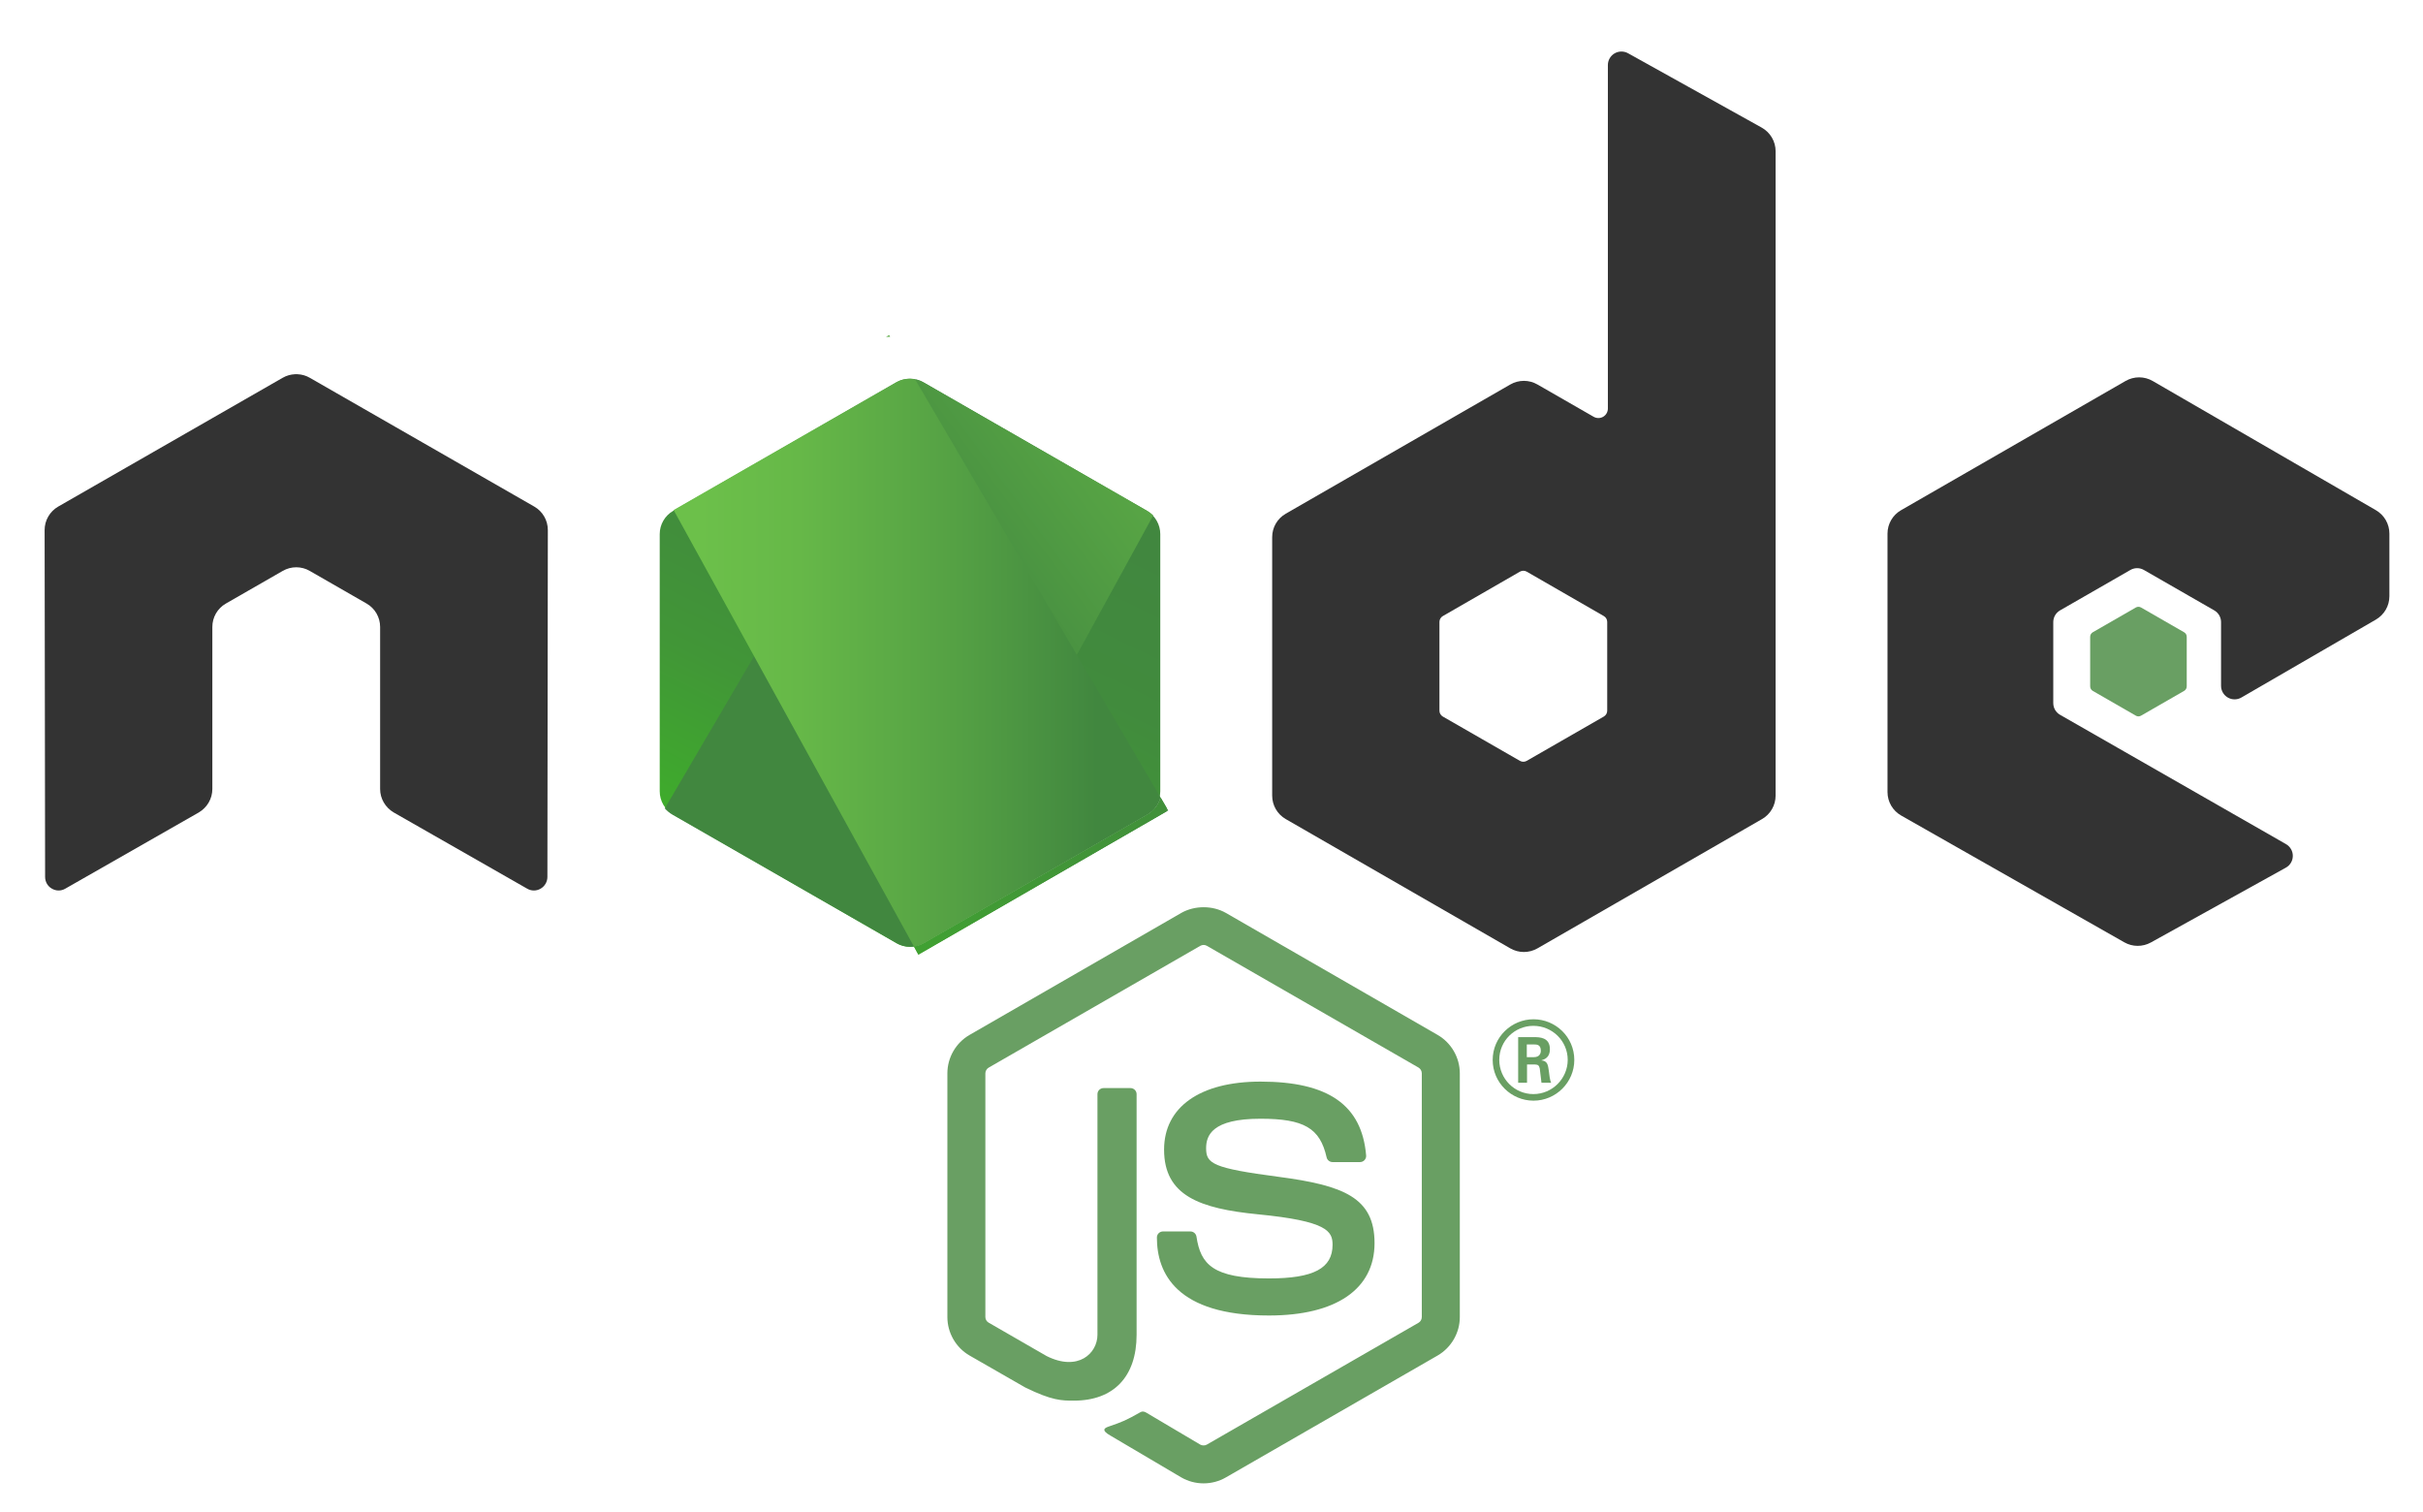 <svg width="149" height="93" viewBox="0 0 149 93" fill="none" xmlns="http://www.w3.org/2000/svg">
<style type="text/css">
    .node-icon {
      transform-origin: center;
      transform-box: fill-box;
      animation: box-motion 5s ease infinite;
    }

    .node-icon-sm {
      transform-origin: center;
      transform-box: fill-box;
      animation: node-icon-sm-motion 2s linear infinite;
    }

    @keyframes box-motion {
      0% {
        transform: rotate(0);
      }

      50% {
        transform: rotate(180deg);
      }

      100% {
        transform: rotate(360deg);
      }
    }

    @keyframes node-icon-sm-motion {
      0% {
        transform: rotate(0);
      }

      100% {
        transform: rotate(360deg);
      }
    }
  </style>
<path d="M74.011 91.215C73.535 91.215 73.062 91.091 72.645 90.851L68.298 88.286C67.649 87.924 67.966 87.796 68.18 87.721C69.046 87.422 69.221 87.352 70.145 86.83C70.242 86.776 70.369 86.796 70.469 86.855L73.809 88.832C73.93 88.899 74.101 88.899 74.212 88.832L87.234 81.338C87.355 81.269 87.432 81.13 87.432 80.987V66.004C87.432 65.858 87.354 65.721 87.23 65.647L74.214 58.16C74.094 58.089 73.934 58.089 73.813 58.16L60.8 65.649C60.674 65.721 60.594 65.862 60.594 66.004V80.987C60.594 81.13 60.674 81.266 60.799 81.334L64.366 83.389C66.302 84.354 67.487 83.217 67.487 82.076V67.282C67.487 67.073 67.655 66.908 67.865 66.908H69.516C69.723 66.908 69.894 67.073 69.894 67.282V82.076C69.894 84.651 68.487 86.128 66.038 86.128C65.285 86.128 64.693 86.128 63.039 85.315L59.624 83.355C58.781 82.869 58.258 81.96 58.258 80.987V66.004C58.258 65.031 58.781 64.122 59.624 63.638L72.645 56.136C73.469 55.671 74.565 55.671 75.382 56.136L88.403 63.638C89.246 64.124 89.77 65.031 89.77 66.004V80.987C89.77 81.96 89.246 82.866 88.403 83.355L75.382 90.851C74.966 91.091 74.494 91.215 74.011 91.215Z" fill="#699F63"/>
<path d="M78.033 80.893C72.335 80.893 71.142 78.285 71.142 76.098C71.142 75.89 71.309 75.724 71.518 75.724H73.202C73.39 75.724 73.546 75.859 73.576 76.042C73.83 77.751 74.588 78.613 78.034 78.613C80.777 78.613 81.945 77.995 81.945 76.543C81.945 75.707 81.614 75.086 77.35 74.67C73.788 74.318 71.584 73.534 71.584 70.692C71.584 68.072 73.799 66.51 77.512 66.51C81.683 66.51 83.748 67.953 84.009 71.05C84.019 71.157 83.981 71.26 83.909 71.339C83.838 71.414 83.739 71.459 83.634 71.459H81.944C81.769 71.459 81.614 71.335 81.578 71.166C81.173 69.368 80.187 68.793 77.512 68.793C74.517 68.793 74.169 69.833 74.169 70.612C74.169 71.557 74.58 71.832 78.623 72.365C82.625 72.893 84.526 73.64 84.526 76.444C84.525 79.273 82.159 80.893 78.033 80.893Z" fill="#699F63"/>
<path d="M96.81 65.18C96.81 66.556 95.681 67.682 94.3 67.682C92.932 67.682 91.791 66.57 91.791 65.18C91.791 63.763 92.96 62.677 94.3 62.677C95.655 62.677 96.81 63.763 96.81 65.18ZM92.196 65.173C92.196 66.338 93.139 67.278 94.293 67.278C95.462 67.278 96.405 66.318 96.405 65.173C96.405 64.008 95.45 63.081 94.293 63.081C93.152 63.081 92.196 63.994 92.196 65.173ZM93.357 63.776H94.327C94.659 63.776 95.31 63.776 95.31 64.518C95.31 65.034 94.978 65.14 94.778 65.206C95.164 65.233 95.19 65.484 95.243 65.842C95.27 66.067 95.31 66.451 95.389 66.583H94.792C94.778 66.451 94.685 65.736 94.685 65.697C94.647 65.537 94.592 65.458 94.394 65.458H93.903V66.583H93.358V63.776H93.357ZM93.889 65.007H94.327C94.685 65.007 94.752 64.756 94.752 64.61C94.752 64.226 94.486 64.226 94.34 64.226H93.889V65.007Z" fill="#699F63"/>
<path d="M33.689 32.596C33.689 31.998 33.373 31.448 32.855 31.151L19.049 23.23C18.816 23.093 18.554 23.022 18.289 23.011C18.266 23.011 18.166 23.011 18.147 23.011C17.883 23.022 17.621 23.093 17.384 23.23L3.579 31.151C3.064 31.448 2.744 31.998 2.744 32.596L2.774 53.926C2.774 54.222 2.929 54.499 3.191 54.644C3.447 54.797 3.764 54.797 4.019 54.644L12.224 49.96C12.742 49.653 13.058 49.11 13.058 48.517V38.552C13.058 37.958 13.374 37.408 13.891 37.113L17.384 35.107C17.645 34.957 17.929 34.883 18.22 34.883C18.504 34.883 18.796 34.957 19.049 35.107L22.542 37.113C23.059 37.408 23.375 37.958 23.375 38.552V48.517C23.375 49.11 23.696 49.656 24.211 49.96L32.414 54.644C32.671 54.797 32.992 54.797 33.247 54.644C33.502 54.498 33.662 54.222 33.662 53.926L33.689 32.596Z" fill="#333333"/>
<path d="M100.115 3.274C99.857 3.131 99.541 3.134 99.286 3.283C99.032 3.433 98.875 3.705 98.875 4V25.124C98.875 25.331 98.763 25.524 98.584 25.628C98.403 25.732 98.18 25.732 97.999 25.628L94.542 23.642C94.026 23.345 93.391 23.346 92.876 23.642L79.065 31.589C78.548 31.886 78.231 32.435 78.231 33.029V48.925C78.231 49.52 78.548 50.068 79.064 50.366L92.875 58.318C93.391 58.615 94.026 58.615 94.543 58.318L108.355 50.366C108.871 50.069 109.189 49.52 109.189 48.925V9.299C109.189 8.696 108.862 8.14 108.333 7.846L100.115 3.274ZM98.834 43.702C98.834 43.851 98.754 43.988 98.625 44.062L93.883 46.787C93.755 46.861 93.596 46.861 93.467 46.787L88.725 44.062C88.596 43.988 88.517 43.851 88.517 43.702V38.243C88.517 38.095 88.596 37.957 88.725 37.883L93.467 35.152C93.596 35.078 93.755 35.078 93.884 35.152L98.626 37.883C98.755 37.957 98.834 38.095 98.834 38.243L98.834 43.702Z" fill="#333333"/>
<path d="M146.103 38.1C146.617 37.803 146.933 37.255 146.933 36.663V32.81C146.933 32.218 146.617 31.67 146.102 31.372L132.38 23.429C131.864 23.129 131.227 23.129 130.709 23.427L116.904 31.373C116.388 31.67 116.07 32.219 116.07 32.813V48.706C116.07 49.303 116.391 49.855 116.912 50.15L130.632 57.945C131.138 58.233 131.758 58.236 132.267 57.954L140.566 53.355C140.829 53.209 140.993 52.934 140.994 52.634C140.997 52.334 140.837 52.057 140.576 51.907L126.683 43.956C126.423 43.808 126.264 43.533 126.264 43.235V38.254C126.264 37.957 126.422 37.682 126.681 37.534L131.005 35.049C131.262 34.901 131.58 34.901 131.837 35.049L136.164 37.534C136.422 37.682 136.581 37.957 136.581 38.254V42.173C136.581 42.471 136.741 42.746 136.999 42.894C137.257 43.043 137.576 43.041 137.833 42.892L146.103 38.1Z" fill="#333333"/>
<path class="node-icon-sm" d="M131.341 37.356C131.44 37.299 131.562 37.299 131.661 37.356L134.311 38.88C134.41 38.937 134.471 39.042 134.471 39.157V42.208C134.471 42.322 134.41 42.427 134.311 42.484L131.661 44.008C131.562 44.066 131.44 44.066 131.341 44.008L128.693 42.484C128.594 42.427 128.533 42.322 128.533 42.208V39.157C128.533 39.042 128.594 38.937 128.693 38.88L131.341 37.356Z" fill="#699F63"/>
<g class="node-icon">
<path d="M56.791 23.509C56.278 23.214 55.645 23.214 55.133 23.509L41.399 31.411C40.886 31.706 40.569 32.252 40.569 32.843V48.659C40.569 49.25 40.886 49.795 41.399 50.092L55.132 58C55.645 58.295 56.278 58.295 56.791 58L70.521 50.092C71.034 49.796 71.35 49.25 71.35 48.659V32.843C71.35 32.252 71.034 31.706 70.521 31.411L56.791 23.509Z" fill="url(#paint0_linear_129_128)"/>
<path d="M70.548 31.411L56.776 23.509C56.64 23.431 56.495 23.375 56.345 23.338L40.882 49.711C41.016 49.861 41.172 49.991 41.345 50.091L55.14 57.999C55.531 58.224 55.995 58.277 56.421 58.159L70.917 31.694C70.807 31.585 70.683 31.489 70.548 31.411Z" fill="url(#paint1_linear_129_128)"/>
<path d="M54.675 20.605L54.485 20.712H54.738L54.675 20.605Z" fill="url(#paint2_linear_129_128)"/>
<path d="M70.556 50.091C70.956 49.861 71.254 49.477 71.368 49.039L56.271 23.324C55.877 23.246 55.459 23.305 55.103 23.51L41.424 31.364L56.202 58.205C56.413 58.177 56.619 58.108 56.808 58L70.556 50.091Z" fill="url(#paint3_linear_129_128)"/>
<path d="M71.837 49.838L71.745 49.682V49.891L71.837 49.838Z" fill="url(#paint4_linear_129_128)"/>
<path d="M70.556 50.092L56.808 58C56.619 58.108 56.413 58.176 56.202 58.205L56.475 58.702L71.745 49.89V49.682L71.368 49.039C71.254 49.477 70.956 49.86 70.556 50.092Z" fill="url(#paint5_linear_129_128)"/>
<path d="M70.556 50.092L56.808 58C56.619 58.108 56.413 58.176 56.202 58.205L56.475 58.702L71.745 49.89V49.682L71.368 49.039C71.254 49.477 70.956 49.86 70.556 50.092Z" fill="url(#paint6_linear_129_128)"/>
</g>
<defs>
<linearGradient id="paint0_linear_129_128" x1="61.544" y1="29.394" x2="49.196" y2="54.658" gradientUnits="userSpaceOnUse">
<stop stop-color="#41873F"/>
<stop offset="0.329" stop-color="#418B3D"/>
<stop offset="0.635" stop-color="#419637"/>
<stop offset="0.932" stop-color="#3FA92D"/>
<stop offset="1" stop-color="#3FAE2A"/>
</linearGradient>
<linearGradient id="paint1_linear_129_128" x1="53.869" y1="42.601" x2="88.61" y2="16.857" gradientUnits="userSpaceOnUse">
<stop offset="0.138" stop-color="#41873F"/>
<stop offset="0.403" stop-color="#54A044"/>
<stop offset="0.714" stop-color="#66B848"/>
<stop offset="0.908" stop-color="#6CC04A"/>
</linearGradient>
<linearGradient id="paint2_linear_129_128" x1="40.049" y1="20.659" x2="71.878" y2="20.659" gradientUnits="userSpaceOnUse">
<stop offset="0.092" stop-color="#6CC04A"/>
<stop offset="0.286" stop-color="#66B848"/>
<stop offset="0.597" stop-color="#54A044"/>
<stop offset="0.862" stop-color="#41873F"/>
</linearGradient>
<linearGradient id="paint3_linear_129_128" x1="40.083" y1="40.748" x2="71.836" y2="40.748" gradientUnits="userSpaceOnUse">
<stop offset="0.092" stop-color="#6CC04A"/>
<stop offset="0.286" stop-color="#66B848"/>
<stop offset="0.597" stop-color="#54A044"/>
<stop offset="0.862" stop-color="#41873F"/>
</linearGradient>
<linearGradient id="paint4_linear_129_128" x1="39.84" y1="49.787" x2="71.837" y2="49.787" gradientUnits="userSpaceOnUse">
<stop offset="0.092" stop-color="#6CC04A"/>
<stop offset="0.286" stop-color="#66B848"/>
<stop offset="0.597" stop-color="#54A044"/>
<stop offset="0.862" stop-color="#41873F"/>
</linearGradient>
<linearGradient id="paint5_linear_129_128" x1="40.084" y1="53.871" x2="71.836" y2="53.871" gradientUnits="userSpaceOnUse">
<stop offset="0.092" stop-color="#6CC04A"/>
<stop offset="0.286" stop-color="#66B848"/>
<stop offset="0.597" stop-color="#54A044"/>
<stop offset="0.862" stop-color="#41873F"/>
</linearGradient>
<linearGradient id="paint6_linear_129_128" x1="76.462" y1="28.646" x2="56.972" y2="68.522" gradientUnits="userSpaceOnUse">
<stop stop-color="#41873F"/>
<stop offset="0.329" stop-color="#418B3D"/>
<stop offset="0.635" stop-color="#419637"/>
<stop offset="0.932" stop-color="#3FA92D"/>
<stop offset="1" stop-color="#3FAE2A"/>
</linearGradient>
</defs>
</svg>
